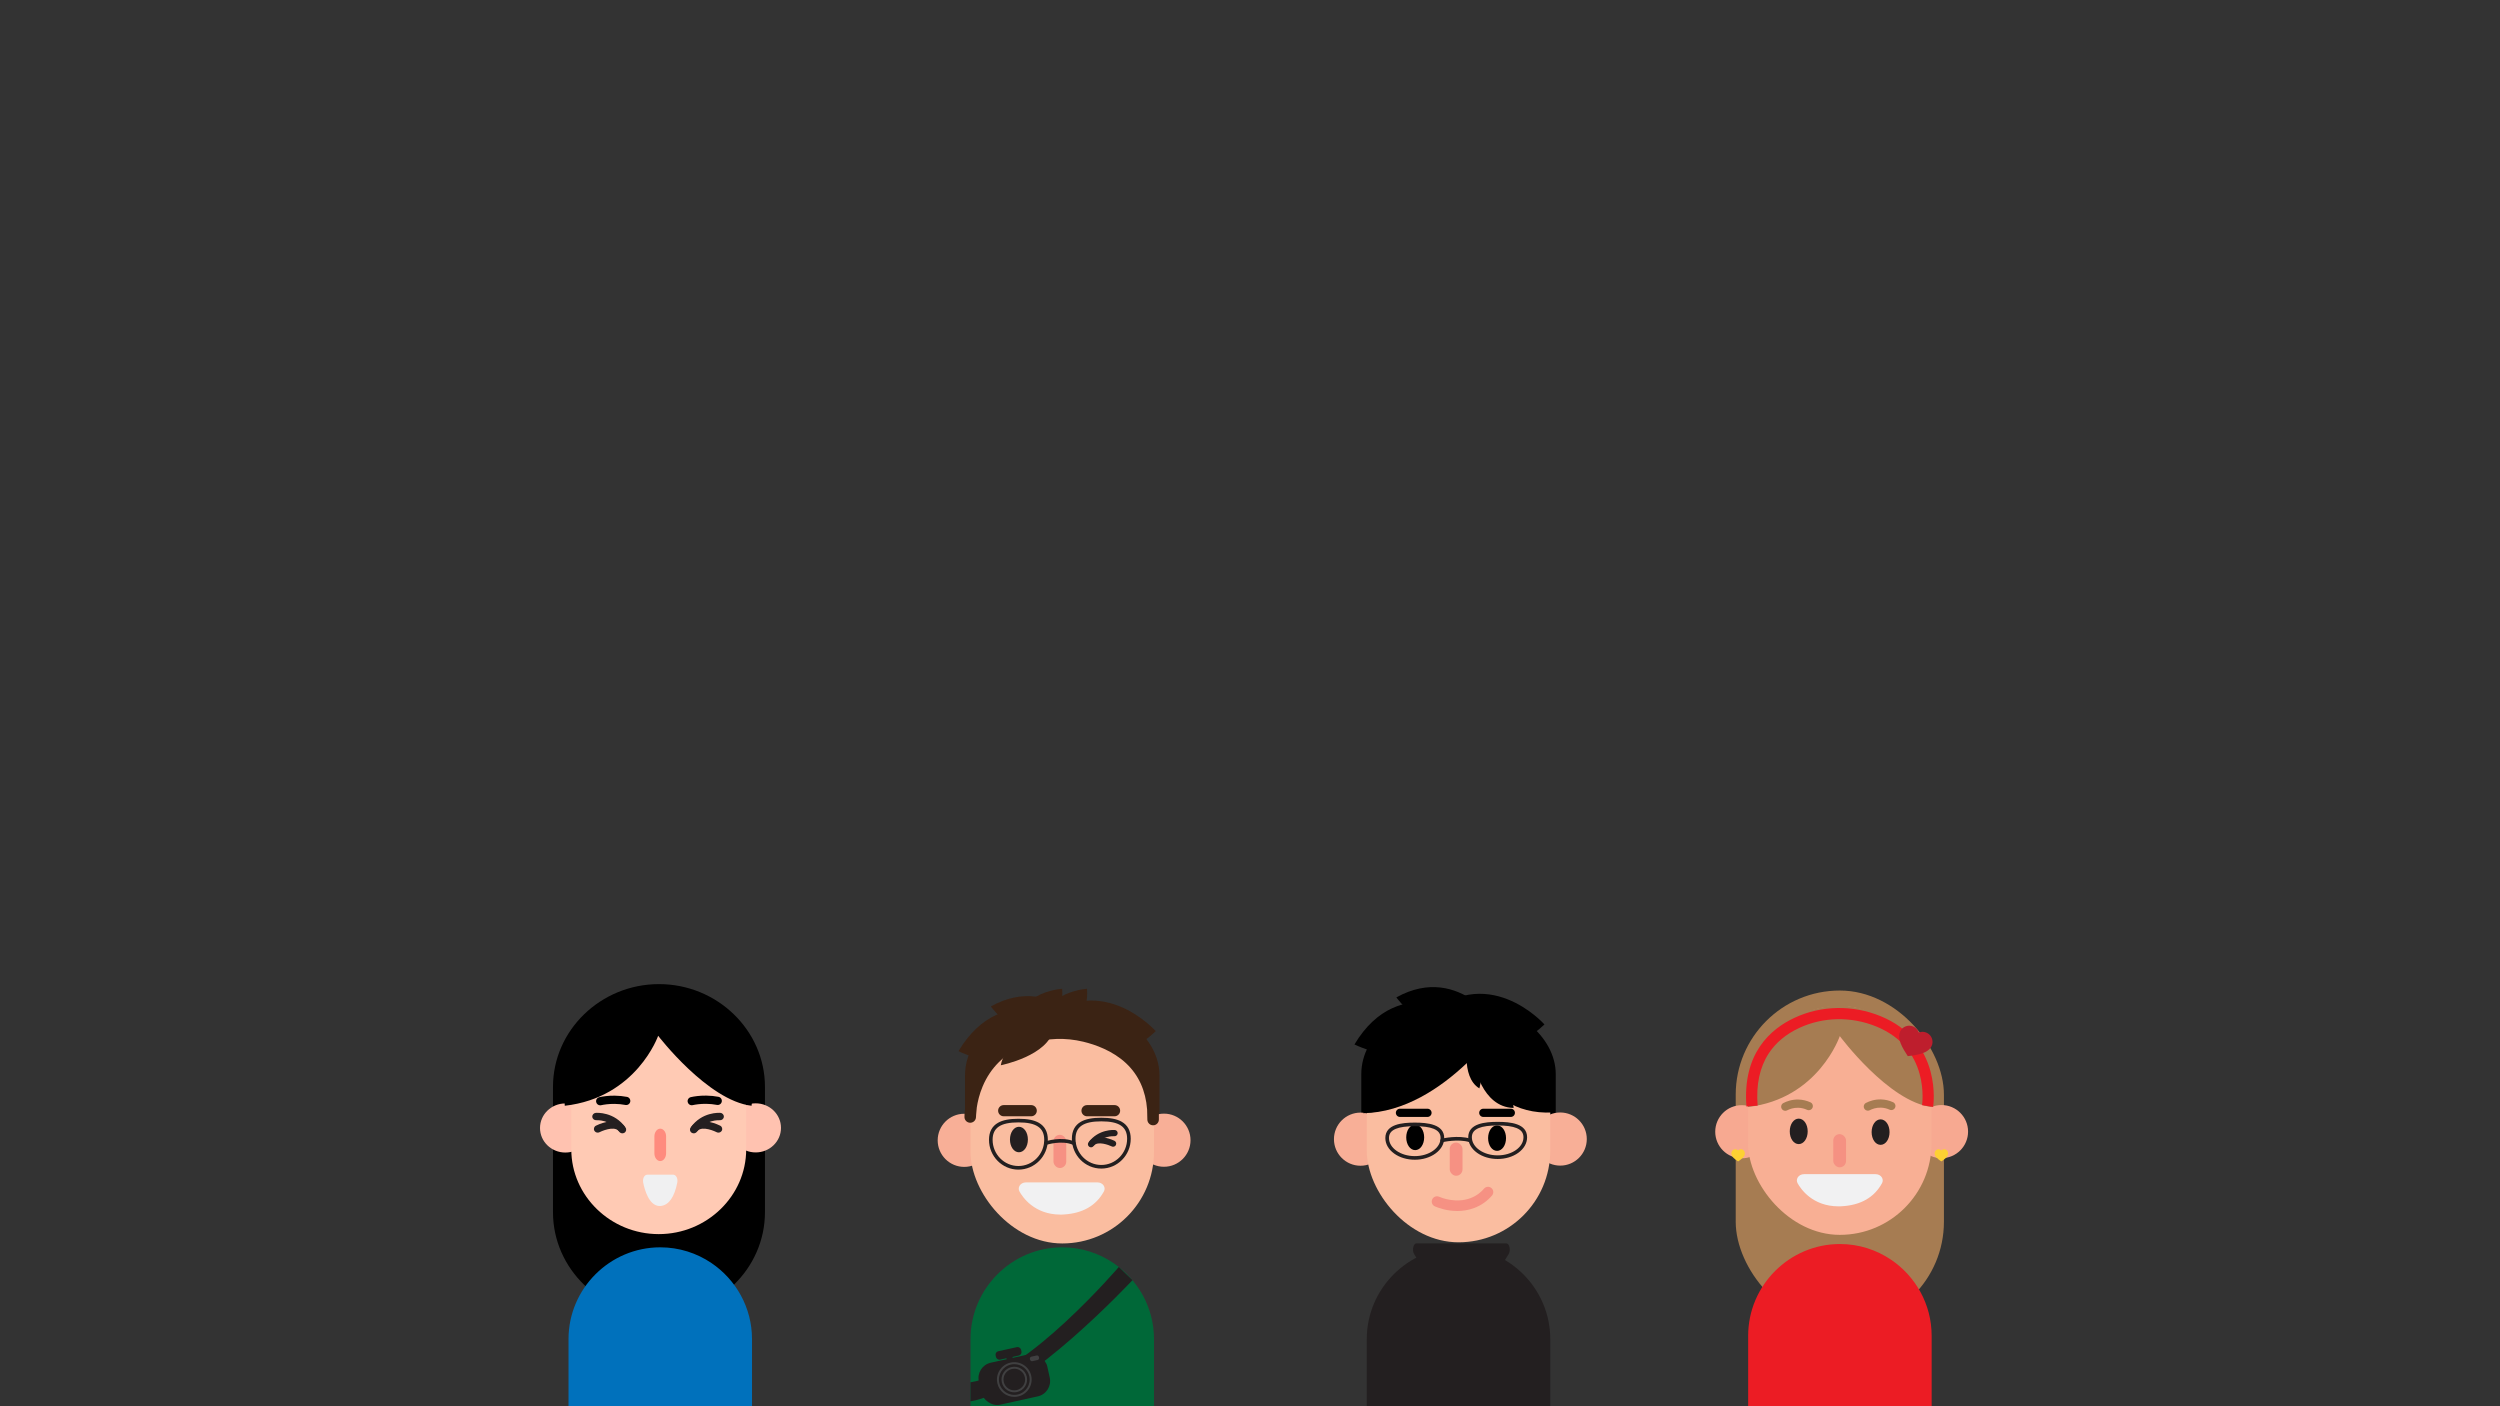 <?xml version="1.0" encoding="UTF-8"?>
<svg id="Tracy_s_Kitchen" data-name="Tracy&amp;apos;s Kitchen" xmlns="http://www.w3.org/2000/svg" width="1920" height="1080" xmlns:xlink="http://www.w3.org/1999/xlink" viewBox="0 0 1920 1080">
  <rect x="0" y="0" width="1920" height="1080" fill="#333333" stroke="none"/>
  <defs>
    <style>
      .cls-1 {
        fill: #ff8b7e;
      }

      .cls-1, .cls-2, .cls-3, .cls-4, .cls-5, .cls-6, .cls-7, .cls-8, .cls-9, .cls-10, .cls-11, .cls-12, .cls-13, .cls-14, .cls-15, .cls-16, .cls-17, .cls-18, .cls-19, .cls-20, .cls-21, .cls-22, .cls-23, .cls-24, .cls-25, .cls-26, .cls-27, .cls-28 {
        stroke-width: 0px;
      }

      .cls-2 {
        fill: #a67c52;
      }

      .cls-3 {
        fill: #000;
      }

      .cls-4 {
        fill: #f69183;
      }

      .cls-5 {
        fill: #0071bc;
      }

      .cls-6 {
        fill: #f8af97;
      }

      .cls-7 {
        fill: #ffcab4;
      }

      .cls-8 {
        fill: #ec1c24;
      }

      .cls-9 {
        fill: #d17954;
      }

      .cls-10 {
        fill: #fabda0;
      }

      .cls-11 {
        fill: #ffcd00;
      }

      .cls-12 {
        fill: none;
      }

      .cls-13 {
        fill: #f0f0f1;
      }

      .cls-14 {
        fill: #ffc2b0;
      }

      .cls-15 {
        fill: #2d3196;
      }

      .cls-16 {
        fill: #f8af94;
      }

      .cls-29 {
        clip-path: url(#clippath-1);
      }

      .cls-17 {
        fill: #f59182;
      }

      .cls-18 {
        fill: #006838;
      }

      .cls-19 {
        fill: #f1f1f2;
      }

      .cls-20 {
        fill: #ffaa97;
      }

      .cls-21 {
        fill: #945538;
      }

      .cls-30 {
        clip-path: url(#clippath);
      }

      .cls-22 {
        fill: #404041;
      }

      .cls-23 {
        fill: #fdd133;
      }

      .cls-24 {
        fill: #231f20;
      }

      .cls-25 {
        fill: #241f20;
      }

      .cls-26 {
        fill: #f7a991;
      }

      .cls-27 {
        fill: #be1e2d;
      }

      .cls-28 {
        fill: #3b2314;
      }
    </style>
    <clipPath id="clippath">
      <rect class="cls-12" y="-1114.14" width="1920" height="1080"/>
    </clipPath>
    <clipPath id="clippath-1">
      <rect class="cls-12" width="1920" height="1080"/>
    </clipPath>
  </defs>
  <g class="cls-30">
    <g>
      <path class="cls-15" d="M68.21,20.494l0-129.315c0-58.268,47.674-105.942,105.942-105.942h0c58.268-0,105.942,47.674,105.942,105.942l0,129.315-211.884-0Z"/>
      <rect class="cls-21" x="88.844" y="-186.48" width="171.567" height="224.869" rx="85.783" ry="85.783"/>
    </g>
    <rect class="cls-9" x="425.647" y="-194.858" width="181.729" height="238.188" rx="90.864" ry="90.864"/>
    <g>
      <path class="cls-11" d="M1413.06,142.195l-87.534-7.724s-45.698-27.676-39.905-58.572c4.002-21.344,20.134-35.94,25.069-56.656,1.801-7.562,1.919-15.41,2.027-23.182.277-19.852.552-39.74-1.08-59.526-1.805-21.876-5.94-43.627-5.516-65.574.337-17.491,3.834-35.609,13.177-50.64,10.648-17.129,28.51-16.303,46.777-15.39,4.488-9.791,11.59-19.683,20.351-26.017,22.081-15.956,55.918-8.937,80.089-1.806,40.743,12.019,63.054,54.378,68.22,94.199,2.038,15.706-1.62,31.157-3.464,46.63-2.034,17.064,2.099,34.476,5.186,51.234,2.197,11.929,4.978,23.849,9.595,35.098,4.462,10.871,10.579,16.836,17.944,25.443,11.775,13.761,26.514,35.348,21.557,54.555-5.149,19.953-9.655,49.56-25.745,49.56-16.091,0-146.748,8.367-146.748,8.367Z"/>
      <rect class="cls-20" x="1337.362" y="-189.171" width="174.814" height="229.125" rx="87.407" ry="87.407"/>
    </g>
    <rect class="cls-7" x="1656.017" y="-195.219" width="181.729" height="238.188" rx="90.864" ry="90.864"/>
  </g>
  <g class="cls-29">
    <g>
      <g>
        <rect class="cls-2" x="1333.028" y="760.73" width="159.908" height="257.502" rx="79.954" ry="79.954"/>
        <circle class="cls-26" cx="1337.702" cy="869.172" r="20.404"/>
        <circle class="cls-26" cx="1491.074" cy="869.077" r="20.404"/>
        <rect class="cls-16" x="1342.506" y="772.678" width="140.925" height="175.698" rx="70.462" ry="70.462"/>
        <path class="cls-2" d="M1342.506,850.177c54.127-6.309,70.462-54.446,70.462-54.446,0,0,37.465,50.461,70.462,54.446,0,0,10.814-70.525-70.449-78.264,0,0-76.307,1.075-70.476,78.264"/>
        <path class="cls-8" d="M1484.627,850.133l-8.488-1.356,4.244.678-4.245-.67c.017-.11,1.671-11.151-1.905-24.087-2.062-7.457-5.445-14.102-10.057-19.75-5.767-7.064-13.528-12.631-23.068-16.548-19.259-7.908-40.869-7.524-59.29,1.052-10.184,4.741-18.084,11.346-23.48,19.631-6.894,10.583-9.752,24.053-8.494,40.036l-8.569.675c-3.197-40.619,18.31-59.471,36.916-68.133,20.589-9.586,44.712-10.027,66.183-1.211,10.955,4.498,19.906,10.972,26.604,19.24,5.371,6.63,9.285,14.391,11.636,23.069,3.972,14.666,2.095,26.864,2.014,27.377Z"/>
        <g>
          <path class="cls-19" d="M1412.968,924.066c-18.694.381-27.495-11.36-30.315-16.51-.879-1.605.601-3.399,2.805-3.399h55.021c2.204,0,3.683,1.794,2.805,3.399-2.82,5.151-9.884,15.386-28.975,16.445-.447.025-.892.065-1.34.065"/>
          <path class="cls-19" d="M1412.083,926.477c-20.22,0-29.232-13.558-31.537-17.768-.758-1.384-.73-3.021.075-4.378.942-1.589,2.795-2.576,4.837-2.576h55.021c2.042,0,3.895.987,4.837,2.576.804,1.357.833,2.994.075,4.378-5.984,10.931-16.396,16.883-30.949,17.69-.116.006-.232.014-.348.022-.331.022-.706.046-1.098.047-.306.006-.611.009-.911.009ZM1384.909,906.672c2.237,3.953,10.26,15.359,28.009,14.993l.049-0c.245,0,.52-.018.812-.037.132-.009.263-.017.395-.024,12.661-.702,21.693-5.726,26.852-14.931-.116-.058-.297-.113-.549-.113h-55.021c-.252,0-.432.056-.548.113Z"/>
        </g>
        <g>
          <ellipse class="cls-24" cx="1444.293" cy="869.457" rx="4.483" ry="7.385"/>
          <path class="cls-24" d="M1444.293,879.244c-3.861,0-6.885-4.299-6.885-9.787,0-5.488,3.024-9.787,6.885-9.787,3.861,0,6.885,4.299,6.885,9.787,0,5.488-3.024,9.787-6.885,9.787ZM1444.293,864.474c-.604,0-2.081,1.746-2.081,4.983,0,3.237,1.477,4.983,2.081,4.983s2.081-1.746,2.081-4.983c0-3.237-1.477-4.983-2.081-4.983Z"/>
        </g>
        <g>
          <ellipse class="cls-24" cx="1381.42" cy="868.886" rx="4.483" ry="7.385"/>
          <path class="cls-24" d="M1381.42,878.673c-3.861,0-6.885-4.299-6.885-9.787,0-5.488,3.024-9.787,6.885-9.787,3.861,0,6.885,4.299,6.885,9.787,0,5.488-3.024,9.787-6.885,9.787ZM1381.42,863.903c-.604,0-2.081,1.746-2.081,4.983,0,3.237,1.477,4.983,2.081,4.983.604,0,2.081-1.746,2.081-4.983,0-3.237-1.477-4.983-2.081-4.983Z"/>
        </g>
        <rect class="cls-17" x="1407.952" y="871.004" width="9.809" height="25.509" rx="4.904" ry="4.904"/>
        <path class="cls-2" d="M1371.092,853.096c-1.142,0-2.244-.621-2.807-1.704-.805-1.549-.201-3.457,1.348-4.261,2.501-1.299,6.543-2.817,11.588-2.683,3.19.086,6.29.809,9.215,2.149,1.587.727,2.284,2.603,1.557,4.189-.727,1.587-2.603,2.284-4.189,1.557-2.146-.983-4.418-1.514-6.752-1.577-3.693-.099-6.664,1.018-8.504,1.974-.466.242-.963.356-1.454.356Z"/>
        <path class="cls-2" d="M1434.528,853.001c-1.142,0-2.245-.621-2.807-1.704-.805-1.549-.201-3.457,1.348-4.261,2.501-1.299,6.545-2.818,11.588-2.683,3.19.086,6.29.809,9.215,2.149,1.587.727,2.284,2.603,1.557,4.189-.727,1.587-2.603,2.284-4.189,1.557-2.146-.983-4.418-1.514-6.753-1.577-3.697-.098-6.665,1.018-8.504,1.974-.465.242-.963.356-1.454.356Z"/>
        <path class="cls-27" d="M1476.158,809.014c-3.425,1.124-7.292,1.702-10.913,2.114-.017.002-.034.004-.051.006-.009-.014-.019-.028-.028-.043-2.022-3.032-4.076-6.359-5.428-9.701-1.325-3.275-1.748-7.084.009-10.008,1.451-2.414,4.409-3.928,7.386-3.615,1.642.172,3.229.922,4.45,2.03,1.022.927,1.533,2.002,2.054,3.151,1.213-.343,2.364-.647,3.732-.464,1.633.218,3.23.947,4.422,2.09,2.16,2.072,2.912,5.308,2.005,7.975-1.099,3.23-4.282,5.364-7.638,6.466Z"/>
        <path class="cls-8" d="M1446.443,806.702l-.035.072c-.012-.02-.024-.039-.036-.06.023-.003.048-.007.071-.012Z"/>
        <path class="cls-8" d="M1446.372,806.714c-.024.004-.046.008-.069.011l.032-.073c.012.021.025.042.037.062Z"/>
        <path class="cls-23" d="M1338.401,889.232c-1.027,1.029-2.3,1.929-3.513,2.722-.006.004-.011.008-.017.011-.006-.004-.011-.007-.017-.011-1.213-.794-2.486-1.693-3.513-2.722-1.007-1.008-1.782-2.378-1.641-3.796.117-1.171.915-2.265,2.019-2.671.609-.224,1.294-.219,1.908-.014.514.172.871.489,1.244.833.373-.344.73-.661,1.244-.833.614-.205,1.298-.21,1.908.014,1.104.405,1.902,1.5,2.019,2.671.142,1.418-.634,2.787-1.64,3.796Z"/>
        <path class="cls-23" d="M1494.49,889.232c-1.027,1.029-2.3,1.929-3.513,2.722-.006.004-.011.008-.017.011-.006-.004-.011-.007-.017-.011-1.213-.794-2.486-1.693-3.513-2.722-1.007-1.008-1.782-2.378-1.641-3.796.117-1.171.915-2.265,2.019-2.671.609-.224,1.294-.219,1.908-.014.514.172.871.489,1.244.833.373-.344.73-.661,1.244-.833.614-.205,1.298-.21,1.908.014,1.104.405,1.902,1.5,2.019,2.671.142,1.418-.634,2.787-1.64,3.796Z"/>
        <path class="cls-8" d="M1342.586,1088.104l-0-62.231c-0-38.754,31.708-70.462,70.462-70.462h0c14.533 0,28.075,4.459,39.325,12.076,18.751,12.696,31.137,34.165,31.137,58.386l-0,62.231c-0,12.646-10.252,22.898-22.898,22.898l-95.129-0c-12.646-0-22.898-10.252-22.898-22.898Z"/>
      </g>
      <g>
        <path class="cls-28" d="M777.893,801.755s40.67-6.402,37.852-42.373c0,0-40.927,2.039-37.852,42.373Z"/>
        <path class="cls-28" d="M796.972,801.755s40.67-6.402,37.852-42.373c0,0-40.927,2.039-37.852,42.373Z"/>
        <path class="cls-28" d="M820.022,908.93l-8.42-0c-38.754-0-70.462-25.033-70.462-55.629l-0-27.454c-0-30.596,31.708-55.629,70.462-55.629l8.42-0c38.754-0,70.462,26.63,70.462,55.629l-0,27.454c-0,30.596-31.708,55.629-70.462,55.629Z"/>
        <circle class="cls-6" cx="740.546" cy="875.771" r="20.404"/>
        <circle class="cls-6" cx="893.918" cy="875.676" r="20.404"/>
        <path class="cls-28" d="M794.222,788.198s49.983,45.425,93.413,3.732c0,0-44.63-50.373-93.413-3.732Z"/>
        <path class="cls-28" d="M736.111,807.297s60.26,30.505,91.045-21.232c0,0-56.414-36.698-91.045,21.232Z"/>
        <path class="cls-28" d="M760.95,772.932s37.514,50.808,81.936,26.051c0,0-32.066-53.698-81.936-26.051Z"/>
        <rect class="cls-10" x="745.35" y="779.278" width="140.925" height="175.698" rx="70.462" ry="70.462"/>
        <g>
          <path class="cls-28" d="M885.589,859.805c1.044-43.684-30.802-58.832-52.649-64.083-14.093-3.387-28.862-3.037-42.667,1.378-46.003,14.713-45.14,60.742-45.14,60.742,0,0,2.951-83.37,57.049-80.861,54.098,2.509,62.237,10.796,62.237,10.796l20.346,36.962.825,35.065Z"/>
          <path class="cls-28" d="M885.589,864.23h-.001c-2.403-0-4.366-1.918-4.422-4.32l-.183-7.799c-1.093-14.556-6.512-26.484-16.16-35.531-10.244-9.606-23.554-14.304-32.917-16.554-13.54-3.255-27.471-2.808-40.285,1.291-9.742,3.116-17.997,7.984-24.535,14.468-5.232,5.189-9.41,11.445-12.419,18.593-2.565,6.095-3.844,11.835-4.481,16.103-.512,4.551-.628,7.407-.632,7.52-.084,2.383-2.041,4.268-4.421,4.268-.013,0-.025,0-.038-0-2.397-.02-4.342-1.945-4.387-4.341-.005-.259-.048-3.53.683-8.535.553-4.921,1.541-11.641,3.286-19.091,4.762-20.327,12.581-35.614,23.24-45.435,9.53-8.782,21.127-12.922,34.468-12.302,22.757,1.055,40.373,3.238,52.358,6.488,8.985,2.436,11.966,4.747,12.83,5.627.283.288.525.613.719.967l20.346,36.962c.343.623.53,1.319.547,2.029l.634,26.946c.195,2.7.259,5.478.191,8.328-.058,2.402-2.021,4.319-4.423,4.319ZM813.895,789.025c6.687,0,13.427.797,20.079,2.395,15.128,3.636,27.544,9.929,36.901,18.703.583.547,1.154,1.103,1.71,1.667l-11.561-21.003c-1.044-.615-4.061-2.12-10.815-3.766-11.371-2.772-27.599-4.662-48.232-5.619-10.894-.505-20.334,2.849-28.062,9.97-5.26,4.847-9.392,11.05-12.635,17.711,7.469-7.27,16.765-12.717,27.646-16.197,8.039-2.571,16.462-3.862,24.97-3.862ZM861.478,791.081h0Z"/>
        </g>
        <path class="cls-28" d="M768.611,818.127s36.879-7.318,40.46-27.859c0,0-36.371,4.819-40.46,27.859Z"/>
        <g>
          <ellipse class="cls-24" cx="782.538" cy="875.156" rx="4.483" ry="7.385"/>
          <path class="cls-24" d="M782.538,884.943c-3.861,0-6.885-4.299-6.885-9.787,0-5.488,3.024-9.787,6.885-9.787,3.861,0,6.885,4.299,6.885,9.787,0,5.488-3.024,9.787-6.885,9.787ZM782.538,870.173c-.604,0-2.081,1.746-2.081,4.983,0,3.237,1.477,4.983,2.081,4.983.604,0,2.081-1.746,2.081-4.983,0-3.237-1.477-4.983-2.081-4.983Z"/>
        </g>
        <rect class="cls-4" x="809.071" y="871.539" width="9.809" height="25.509" rx="4.904" ry="4.904"/>
        <path class="cls-28" d="M791.97,857.308h-21.125c-2.374,0-4.298-1.924-4.298-4.298s1.924-4.298,4.298-4.298h21.125c2.374,0,4.298,1.924,4.298,4.298s-1.924,4.298-4.298,4.298Z"/>
        <path class="cls-28" d="M855.974,857.308h-21.125c-2.374,0-4.298-1.924-4.298-4.298s1.924-4.298,4.298-4.298h21.125c2.374,0,4.298,1.924,4.298,4.298s-1.924,4.298-4.298,4.298Z"/>
        <g>
          <path class="cls-24" d="M782.146,898.273c-12.464,0-22.604-10.282-22.604-22.921,0-6.023,2.326-10.41,6.912-13.038,3.637-2.085,8.77-3.098,15.691-3.098,6.921,0,12.054,1.013,15.691,3.098,4.587,2.629,6.912,7.015,6.912,13.038,0,12.638-10.14,22.921-22.604,22.921ZM782.146,861.998c-13.709,0-19.823,4.119-19.823,13.355,0,11.105,8.892,20.14,19.823,20.14,10.93,0,19.822-9.035,19.822-20.14,0-9.236-6.113-13.355-19.822-13.355Z"/>
          <path class="cls-24" d="M845.804,897.471c-12.464,0-22.604-10.282-22.604-22.921,0-6.023,2.326-10.41,6.912-13.038,3.637-2.085,8.77-3.098,15.691-3.098,6.921,0,12.054,1.013,15.691,3.098,4.587,2.629,6.912,7.015,6.912,13.038,0,12.638-10.14,22.921-22.604,22.921ZM845.804,861.196c-13.709,0-19.822,4.119-19.822,13.355,0,11.105,8.892,20.14,19.822,20.14,10.93,0,19.823-9.035,19.823-20.14,0-9.236-6.114-13.355-19.823-13.355Z"/>
          <path class="cls-24" d="M824.59,879.334c-.184,0-.372-.037-.551-.115-8.759-3.79-20.274.003-20.389.042-.728.245-1.516-.147-1.761-.874-.245-.727.145-1.516.872-1.761.512-.173,12.631-4.178,22.382.041.705.305,1.029,1.123.724,1.828-.227.525-.739.839-1.277.839Z"/>
        </g>
        <path class="cls-24" d="M837.904,881.147c-.496,0-.997-.153-1.426-.471-1.066-.789-1.292-2.293-.503-3.359,7.635-10.323,19.673-9.526,20.183-9.487,1.323.101,2.312,1.256,2.211,2.578-.101,1.322-1.252,2.315-2.579,2.211-.393-.027-9.931-.589-15.954,7.554-.471.637-1.197.974-1.933.974Z"/>
        <path class="cls-24" d="M854.862,880.693c-.354,0-.714-.079-1.053-.244h0c-2.519-1.228-10.388-4.033-13.393-.925-.921.954-2.443.98-3.396.058-.954-.922-.979-2.442-.058-3.396,1.825-1.888,5.418-3.832,12.166-2.366,3.673.797,6.667,2.254,6.792,2.315,1.191.584,1.683,2.023,1.099,3.214-.417.851-1.271,1.345-2.158,1.345Z"/>
        <g>
          <path class="cls-19" d="M815.373,930.395c-18.694.381-27.495-11.36-30.315-16.51-.879-1.605.601-3.399,2.805-3.399h55.021c2.204,0,3.683,1.794,2.805,3.399-2.82,5.151-9.884,15.386-28.975,16.445-.447.025-.892.065-1.34.065"/>
          <path class="cls-19" d="M814.487,932.806c-20.22,0-29.232-13.558-31.536-17.768-.758-1.384-.73-3.021.075-4.378.942-1.589,2.795-2.576,4.836-2.576h55.021c2.042,0,3.895.987,4.836,2.576.804,1.357.833,2.994.075,4.378-5.984,10.931-16.397,16.883-30.949,17.69-.116.006-.232.014-.348.022-.332.022-.707.046-1.099.047-.306.006-.611.009-.912.009ZM787.315,913.001c2.237,3.953,10.247,15.359,28.009,14.993l.049-0c.246,0,.522-.018.814-.037.131-.009.262-.017.394-.024,12.66-.702,21.693-5.726,26.852-14.931-.116-.058-.297-.113-.549-.113h-55.021c-.252,0-.432.056-.548.113Z"/>
        </g>
        <path class="cls-18" d="M745.35,1090.638l-0-62.231c-0-38.754,31.708-70.462,70.462-70.462h0c14.533 0,28.075,4.459,39.325,12.076,18.751,12.696,31.137,34.165,31.137,58.386l-0,62.231c-0,12.646-10.252,22.898-22.898,22.898l-95.129-0c-12.646-0-22.898-10.252-22.898-22.898Z"/>
        <path class="cls-24" d="M869.723,983.165s-80.813,86.659-124.373,93.029l-0-14.607c43.561-6.37,113.891-88.567,113.891-88.567l10.482,10.146Z"/>
        <g>
          <rect class="cls-24" x="764.536" y="1036.084" width="20.04" height="6.618" rx="2.654" ry="2.654" transform="translate(-205.587 191.104) rotate(-12.431)"/>
          <rect class="cls-24" x="772.746" y="1037.89" width="4.756" height="8.153" transform="translate(-206.128 191.287) rotate(-12.431)"/>
          <rect class="cls-24" x="752.085" y="1042.965" width="53.798" height="33.026" rx="12.057" ry="12.057" transform="translate(-209.807 192.528) rotate(-12.431)"/>
          <path class="cls-22" d="M778.981,1072.802c-6.114,0-11.638-4.244-13.007-10.456-1.581-7.174,2.969-14.296,10.142-15.878,7.174-1.581,14.296,2.968,15.878,10.142v0c1.581,7.174-2.969,14.296-10.142,15.877-.962.212-1.923.314-2.87.314ZM778.986,1047.672c-.839,0-1.69.09-2.543.278-6.357,1.401-10.388,7.713-8.987,14.07,1.401,6.357,7.714,10.388,14.07,8.987,6.357-1.401,10.388-7.713,8.987-14.07-1.213-5.504-6.109-9.265-11.527-9.265Z"/>
          <path class="cls-22" d="M778.964,1069.308c-1.853,0-3.671-.527-5.27-1.549-2.212-1.413-3.741-3.602-4.306-6.165-1.166-5.291,2.189-10.545,7.48-11.711,2.562-.565,5.193-.098,7.405,1.315,2.212,1.413,3.741,3.602,4.306,6.165v0c.565,2.563.098,5.193-1.315,7.405-1.413,2.212-3.602,3.741-6.166,4.306-.71.156-1.425.234-2.135.234ZM779,1051.166c-.6,0-1.205.065-1.805.198-4.474.986-7.312,5.429-6.325,9.903.478,2.167,1.771,4.019,3.641,5.214,1.871,1.195,4.095,1.589,6.262,1.112,2.167-.478,4.019-1.771,5.214-3.641,1.194-1.87,1.589-4.094,1.112-6.262h0c-.478-2.167-1.771-4.019-3.641-5.214-1.352-.864-2.89-1.31-4.456-1.31Z"/>
          <g>
            <rect class="cls-22" x="791.712" y="1042.179" width="5.561" height="2.03" rx="1.015" ry="1.015" transform="translate(-205.938 195.485) rotate(-12.431)"/>
            <path class="cls-22" d="M792.564,1045.4c-.691,0-1.315-.479-1.47-1.181l-.116-.525c-.087-.392-.015-.795.201-1.134.216-.339.552-.573.944-.66l3.972-.876c.811-.179,1.615.335,1.794,1.146l.116.525c.087.392.015.795-.201,1.134-.216.339-.552.573-.944.66l-3.972.876c-.109.024-.217.035-.324.035ZM796.409,1042.497l-3.958.885.125.511,3.947-.882-.113-.513ZM796.534,1043.007l.163.741-.163-.741h0Z"/>
          </g>
        </g>
      </g>
      <g>
        <path class="cls-3" d="M1124.355,908.042l-8.42-0c-38.754-0-70.462-25.033-70.462-55.629l-0-27.454c-0-30.596,31.708-55.629,70.462-55.629l8.42-0c38.754-0,70.462,26.63,70.462,55.629l-0,27.454c-0,30.596-31.708,55.629-70.462,55.629Z"/>
        <circle class="cls-6" cx="1044.879" cy="874.884" r="20.404"/>
        <circle class="cls-6" cx="1198.251" cy="874.789" r="20.404"/>
        <rect class="cls-10" x="1049.682" y="778.39" width="140.925" height="175.698" rx="70.462" ry="70.462"/>
        <path class="cls-3" d="M1046.931,853.473s10.59,3.428,19.692-4.779c9.101-8.207,48.074-40.879,48.074-40.879l21.47,10.035,56.475,30.844-3.267-37.145-36.639-32.764-27.071-7.142-28.004,3.034-27.304,15.636-15.402,19.37-8.023,43.791Z"/>
        <g>
          <ellipse class="cls-3" cx="1149.745" cy="874.081" rx="4.483" ry="7.385"/>
          <path class="cls-3" d="M1149.745,883.868c-3.861,0-6.885-4.299-6.885-9.787,0-5.488,3.024-9.787,6.885-9.787,3.861,0,6.885,4.299,6.885,9.787,0,5.488-3.024,9.787-6.885,9.787ZM1149.745,869.098c-.604,0-2.081,1.746-2.081,4.983,0,3.237,1.477,4.983,2.081,4.983.604,0,2.082-1.746,2.082-4.983,0-3.237-1.477-4.983-2.082-4.983Z"/>
        </g>
        <g>
          <ellipse class="cls-3" cx="1086.871" cy="873.51" rx="4.483" ry="7.385"/>
          <path class="cls-3" d="M1086.871,883.297c-3.861,0-6.885-4.299-6.885-9.787,0-5.488,3.024-9.787,6.885-9.787s6.885,4.299,6.885,9.787c0,5.488-3.024,9.787-6.885,9.787ZM1086.871,868.527c-.604,0-2.081,1.746-2.081,4.983,0,3.237,1.477,4.983,2.081,4.983s2.081-1.746,2.081-4.983c0-3.237-1.477-4.983-2.081-4.983Z"/>
        </g>
        <rect class="cls-4" x="1113.404" y="877.477" width="9.809" height="25.509" rx="4.904" ry="4.904"/>
        <path class="cls-4" d="M1119.166,930.05c-8.165,0-14.735-2.483-17.165-3.545-2.047-.894-2.982-3.279-2.088-5.326.894-2.048,3.279-2.982,5.326-2.088,2.09.913,13.077,5.252,24.178,1.046,5.121-1.941,8.422-5.002,10.288-7.228,1.435-1.712,3.987-1.936,5.699-.501,1.712,1.435,1.936,3.987.501,5.699-3.565,4.252-8.275,7.57-13.621,9.596-4.559,1.728-9.037,2.348-13.117,2.348Z"/>
        <path class="cls-3" d="M1096.303,857.811h-21.125c-1.745,0-3.16-1.415-3.16-3.16s1.415-3.16,3.16-3.16h21.125c1.745,0,3.16,1.415,3.16,3.16s-1.415,3.16-3.16,3.16Z"/>
        <path class="cls-3" d="M1160.307,857.811h-21.125c-1.745,0-3.16-1.415-3.16-3.16s1.415-3.16,3.16-3.16h21.125c1.745,0,3.16,1.415,3.16,3.16s-1.415,3.16-3.16,3.16Z"/>
        <path class="cls-3" d="M1046.931,854.934c63.327-.966,111.637-76.148,111.637-76.148,0,0-58.267-4.617-78.07,10.108"/>
        <path class="cls-3" d="M1132.109,816.778s5.642,33.56,30.355,34.129c0,0-2.643-33.423-30.355-34.129Z"/>
        <path class="cls-3" d="M1124.495,790.378s8.022,67.063,68.147,63.999c0,0-.736-67.296-68.147-63.999Z"/>
        <path class="cls-3" d="M1127.605,797.694s-6.363,29.13,8.546,38.181c0,0,8.152-27.977-8.546-38.181Z"/>
        <path class="cls-3" d="M1092.724,783.043s49.983,45.425,93.413,3.732c0,0-44.63-50.373-93.413-3.732Z"/>
        <path class="cls-3" d="M1040.219,802.142s60.26,30.505,91.045-21.232c0,0-56.414-36.698-91.045,21.232Z"/>
        <path class="cls-3" d="M1072.391,766s37.514,50.808,81.936,26.051c0,0-32.066-53.698-81.936-26.051Z"/>
        <path class="cls-24" d="M1049.682,1090.638l-0-62.231c-0-38.754,31.708-70.462,70.462-70.462h0c38.754 0,70.462,31.708,70.462,70.462l-0,62.231c-0,12.646-10.252,22.898-22.898,22.898l-95.129-0c-12.646-0-22.898-10.252-22.898-22.898Z"/>
        <path class="cls-24" d="M1094.664,977.532l-8.633-14.447c-1.746-2.921-.587-8.147,1.807-8.147h69.044c2.415,0,3.563,5.304,1.775,8.2l-10.522,17.036c-.486.787-1.119,1.222-1.775,1.222h-46.22c-2.034,0-3.992-1.382-5.475-3.864Z"/>
        <g>
          <path class="cls-24" d="M1086.55,890.675c-5.956,0-11.571-1.682-15.813-4.736-4.379-3.154-6.791-7.391-6.791-11.93,0-10.624,12.9-11.853,22.604-11.853,9.703,0,22.604,1.229,22.604,11.853,0,4.54-2.412,8.777-6.791,11.93-4.241,3.054-9.857,4.736-15.812,4.736ZM1086.55,864.936c-6.489,0-11.225.643-14.476,1.965-3.648,1.483-5.347,3.742-5.347,7.107,0,7.657,8.892,13.886,19.823,13.886,10.93,0,19.822-6.229,19.822-13.886,0-3.365-1.699-5.624-5.347-7.107-3.252-1.322-7.987-1.965-14.476-1.965Z"/>
          <path class="cls-24" d="M1150.208,890.106c-5.956,0-11.571-1.682-15.812-4.737-4.379-3.154-6.791-7.391-6.791-11.93,0-10.624,12.9-11.853,22.604-11.853,9.703,0,22.604,1.229,22.604,11.853,0,4.54-2.412,8.777-6.791,11.93-4.241,3.054-9.857,4.737-15.812,4.737ZM1150.208,864.367c-6.489,0-11.224.643-14.476,1.965-3.648,1.483-5.347,3.742-5.347,7.107,0,7.657,8.892,13.886,19.822,13.886,10.93,0,19.822-6.229,19.822-13.886,0-3.365-1.699-5.624-5.347-7.107-3.252-1.322-7.987-1.965-14.476-1.965Z"/>
          <path class="cls-24" d="M1128.996,877.237c-.135,0-.273-.02-.409-.062-8.891-2.729-20.537-.005-20.654.023-.747.179-1.497-.282-1.676-1.029-.179-.747.282-1.497,1.028-1.676.506-.121,12.492-2.932,22.117.023.734.225,1.147,1.003.921,1.737-.184.598-.734.983-1.329.983Z"/>
        </g>
      </g>
      <g>
        <path class="cls-3" d="M506.092,1009.915l-0.0 0c-44.769 0-81.397-35.507-81.397-78.904l-0-96.312c-0-43.397,36.629-78.904,81.397-78.904l0-0c44.769-0,81.397,35.507,81.397,78.904l0,96.312c0,43.397-36.629,78.904-81.397,78.904Z"/>
        <ellipse class="cls-14" cx="434.18" cy="866.298" rx="19.447" ry="18.854"/>
        <ellipse class="cls-14" cx="580.357" cy="866.21" rx="19.447" ry="18.854"/>
        <path class="cls-7" d="M505.915,947.799l-0-0c-36.936-0-67.157-29.297-67.157-65.105l0-40.454c0-35.808,30.221-65.105,67.157-65.105l0.0 0c36.936 0,67.157,29.297,67.157,65.105l-0,40.454c-0,35.808-30.221,65.105-67.157,65.105Z"/>
        <path class="cls-3" d="M433.734,849.222c55.104-6.227,71.734-53.739,71.734-53.739,0,0,38.141,49.806,71.734,53.739,0,0,11.009-69.61-71.72-77.248,0,0-77.684,1.061-71.748,77.248"/>
        <g>
          <g>
            <path class="cls-25" d="M532.799,870.402c-.565-0-1.137-.159-1.64-.49-1.337-.879-1.685-2.643-.778-3.939,8.61-12.298,22.28-11.34,22.857-11.293,1.61.13,2.806,1.501,2.671,3.062-.135,1.56-1.548,2.716-3.158,2.59-.428-.031-10.885-.666-17.53,8.827-.566.808-1.486,1.244-2.423,1.244Z"/>
            <path class="cls-25" d="M551.751,869.865c-.464-0-.935-.107-1.373-.334-.068-.035-2.969-1.509-6.378-2.274-2.684-.603-6.275-.895-8.135,1.138-1.072,1.172-2.92,1.28-4.129.24-1.208-1.039-1.319-2.831-.247-4.003,6.943-7.588,21.046-.413,21.643-.104,1.425.738,1.963,2.456,1.202,3.837-.527.956-1.538,1.5-2.582,1.5Z"/>
          </g>
          <g>
            <path class="cls-25" d="M477.993,870.402c-.937-0-1.857-.435-2.423-1.244-6.711-9.586-17.422-8.834-17.53-8.827-1.609.13-3.024-1.029-3.158-2.59-.135-1.561,1.061-2.932,2.671-3.062.579-.046,14.248-1.005,22.857,11.293.907,1.296.559,3.059-.778,3.939-.503.331-1.075.49-1.64.49Z"/>
            <path class="cls-25" d="M459.044,869.864c-1.047-0-2.059-.545-2.585-1.503-.758-1.381-.221-3.096,1.202-3.833.597-.309,14.7-7.484,21.643.104,1.072,1.172.961,2.964-.247,4.003-1.208,1.039-3.057.933-4.129-.24-1.86-2.033-5.451-1.741-8.135-1.138-3.433.771-6.35,2.26-6.379,2.275-.437.225-.907.331-1.37.331Z"/>
          </g>
        </g>
        <path class="cls-1" d="M507.071,891.705h0c2.473 0,4.497-2.68,4.497-5.955l0-12.984c0-3.275-2.024-5.955-4.497-5.955h-0c-2.473-0-4.497,2.68-4.497,5.955l-0,12.984c-0,3.275,2.024,5.955,4.497,5.955Z"/>
        <g>
          <path class="cls-13" d="M507.063,923.875c-6.612.372-9.725-11.072-10.722-16.092-.311-1.565.212-3.313.992-3.313h19.46c.78,0,1.303,1.748.992,3.313-.997,5.02-3.496,14.996-10.248,16.028-.158.024-.316.063-.474.063"/>
          <path class="cls-13" d="M506.733,926.225c-8.282,0-11.677-12.532-12.763-17.999-.305-1.536-.118-3.668.99-4.968.62-.728,1.462-1.128,2.373-1.128h19.46c.91,0,1.753.401,2.373,1.128,1.107,1.3,1.295,3.432.99,4.969-2.179,10.968-6.298,16.989-12.243,17.898l-.068.012c-.152.027-.398.072-.696.079-.139.007-.279.01-.416.01ZM498.664,906.811c-.001.166.011.347.047.529,1.433,7.216,4.533,14.403,8.211,14.198l.042-.006c.065-.012.13-.023.195-.033,2.56-.391,6.07-3.165,8.253-14.159.036-.182.049-.363.047-.529h-16.797Z"/>
        </g>
        <g>
          <path class="cls-3" d="M460.951,848.891c-1.451,0-2.758-1.005-3.083-2.48-.376-1.704.701-3.391,2.406-3.767,2.566-.566,6.705-1.228,11.847-1.169,3.25.037,6.417.352,9.413.934,1.713.333,2.832,1.992,2.499,3.705-.333,1.713-1.992,2.832-3.705,2.499-2.623-.51-5.408-.785-8.279-.818-4.542-.049-8.171.527-10.414,1.021-.229.05-.458.075-.683.075Z"/>
          <path class="cls-3" d="M531.237,848.846c-1.451,0-2.758-1.005-3.083-2.48-.376-1.704.701-3.391,2.406-3.767,2.567-.566,6.705-1.229,11.847-1.169,3.25.037,6.417.351,9.413.934,1.713.333,2.832,1.992,2.499,3.705-.333,1.713-1.993,2.832-3.705,2.499-2.623-.51-5.408-.785-8.278-.818-4.541-.053-8.171.527-10.414,1.021-.229.05-.458.075-.683.075Z"/>
        </g>
        <path class="cls-5" d="M436.621,1090.638l-0-62.231c-0-38.754,31.708-70.462,70.462-70.462h0c14.533 0,28.075,4.459,39.325,12.076,18.751,12.696,31.137,34.165,31.137,58.386l-0,62.231c-0,12.646-10.252,22.898-22.898,22.898l-95.129-0c-12.646-0-22.898-10.252-22.898-22.898Z"/>
      </g>
    </g>
  </g>
</svg>